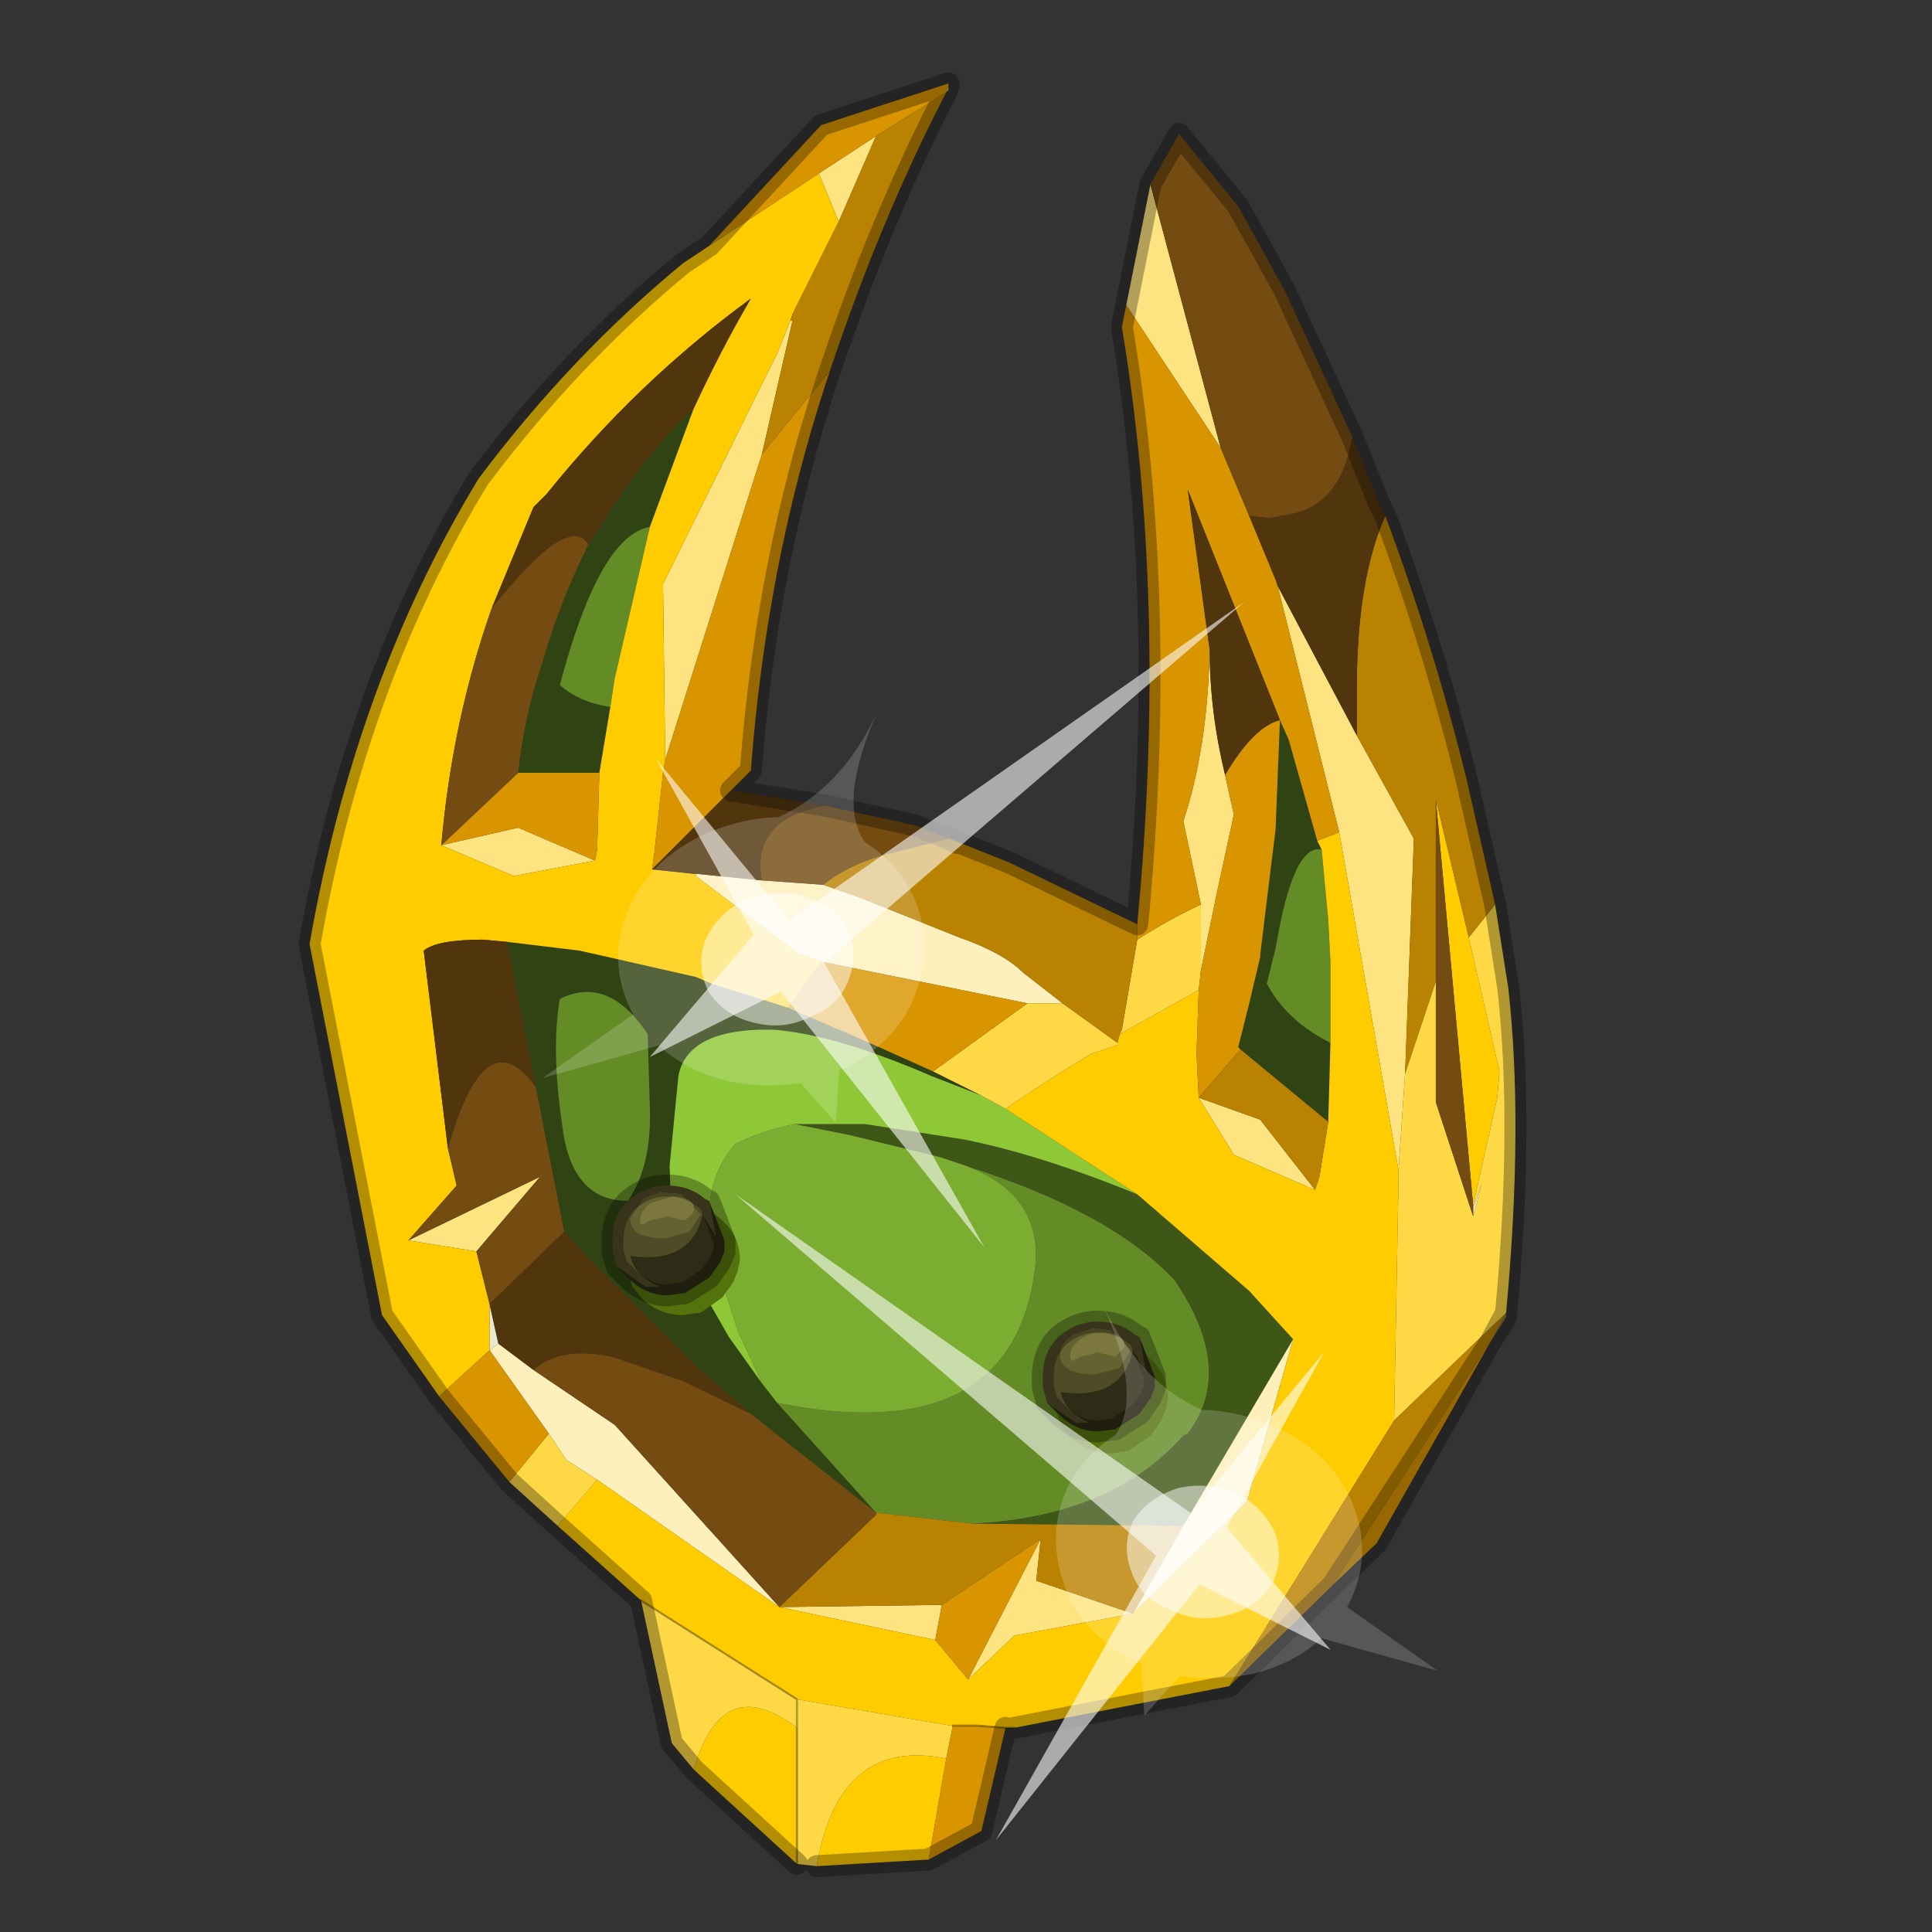 <?xml version="1.0" encoding="UTF-8" standalone="no"?>
<svg xmlns:xlink="http://www.w3.org/1999/xlink" height="440.0px" width="440.0px" xmlns="http://www.w3.org/2000/svg">
  <rect width="100%" height="100%" fill="#333333" stroke="none"/>
  <g transform="matrix(10.0, 0.0, 0.0, 10.0, 0.0, 0.0)">
    <use height="44.0" transform="matrix(1.0, 0.0, 0.0, 1.0, 0.0, 0.0)" width="44.0" xlink:href="#shape0"/>
    <use height="20.95" transform="matrix(-0.073, 0.611, -0.697, -0.039, 28.35, 13.7)" width="24.45" xlink:href="#sprite0"/>
    <use height="3.25" transform="matrix(1.0, 0.0, 0.0, 1.0, 23.5, 29.85)" width="3.1" xlink:href="#shape2"/>
    <use height="20.95" transform="matrix(0.073, 0.611, 0.697, -0.039, 16.75, 27.2)" width="24.45" xlink:href="#sprite0"/>
    <use height="3.2" transform="matrix(1.0, 0.0, 0.0, 1.0, 13.7, 26.75)" width="3.15" xlink:href="#shape3"/>
  </g>
  <defs>
    <g id="shape0" transform="matrix(1.0, 0.0, 0.0, 1.0, 0.0, 0.0)">
      <path d="M44.0 44.0 L0.0 44.0 0.0 0.0 44.0 0.0 44.0 44.0" fill="#43adca" fill-opacity="0.0" fill-rule="evenodd" stroke="none"/>
      <path d="M33.55 27.5 L33.75 26.95 33.55 27.7 33.55 27.5 M11.35 30.6 L11.15 30.75 11.15 29.7 11.35 30.6" fill="#e9e8d1" fill-rule="evenodd" stroke="none"/>
      <path d="M34.3 29.9 L34.3 30.0 33.95 30.55 34.3 29.9" fill="#777755" fill-rule="evenodd" stroke="none"/>
      <path d="M21.6 1.95 L21.6 2.05 21.55 2.1 21.6 1.95" fill="#c0c083" fill-rule="evenodd" stroke="none"/>
      <path d="M29.15 16.4 L29.35 16.85 30.0 19.15 30.1 19.35 Q29.45 19.2 29.05 21.6 L28.85 22.4 Q29.3 23.25 30.3 23.75 L30.25 25.55 28.25 23.9 28.2 23.85 28.45 22.85 28.7 21.8 28.7 21.75 28.95 19.7 29.05 18.9 29.15 16.4 M21.25 24.4 L22.35 24.95 21.2 24.5 Q19.0 23.55 17.6 23.45 L17.3 23.45 Q15.65 23.5 15.45 24.5 L15.25 26.55 15.3 28.1 15.8 29.05 16.6 30.45 17.35 31.5 17.7 31.95 19.95 34.45 17.1 32.2 15.9 31.15 14.8 30.05 13.35 28.6 12.85 28.05 12.2 24.75 11.55 21.45 13.2 21.65 15.85 22.25 16.2 22.4 17.95 22.95 19.8 23.75 21.25 24.4 M13.4 12.4 L14.05 11.4 Q14.85 10.2 15.8 9.3 L14.8 12.0 Q13.65 12.2 12.75 15.6 13.2 16.0 13.9 16.1 L13.65 17.6 11.8 17.6 Q11.95 16.25 12.35 15.1 12.75 13.7 13.4 12.4 M14.8 25.2 L14.75 23.55 Q13.85 22.2 12.75 22.75 12.55 23.9 12.8 25.6 13.0 27.35 14.3 27.35 14.85 26.55 14.8 25.2" fill="#304312" fill-rule="evenodd" stroke="none"/>
      <path d="M30.3 23.75 Q29.3 23.25 28.85 22.4 L29.05 21.6 Q29.45 19.2 30.1 19.35 L30.25 20.95 30.3 21.9 30.3 23.75 M13.9 16.1 Q13.2 16.0 12.75 15.6 13.65 12.2 14.8 12.0 L14.0 15.45 13.9 16.1 M14.8 25.2 Q14.85 26.55 14.3 27.35 13.0 27.35 12.8 25.6 12.55 23.9 12.75 22.75 13.85 22.2 14.75 23.55 L14.8 25.2 M22.0 26.55 Q25.3 27.6 26.75 29.15 28.15 31.2 27.05 32.65 L26.95 32.7 Q25.3 34.55 22.15 34.7 L19.95 34.45 17.7 31.95 Q22.95 33.0 23.55 29.05 23.85 27.25 22.0 26.55" fill="#648c26" fill-rule="evenodd" stroke="none"/>
      <path d="M18.1 25.6 L19.7 25.6 21.95 25.95 Q23.7 26.3 25.9 27.2 L28.45 29.4 29.45 30.5 26.95 34.75 22.15 34.7 Q25.3 34.55 26.95 32.7 L27.05 32.65 Q28.15 31.2 26.75 29.15 25.3 27.6 22.0 26.55 L21.4 26.35 19.35 25.85 18.1 25.6" fill="#3e5717" fill-rule="evenodd" stroke="none"/>
      <path d="M17.35 31.5 L16.8 30.3 16.25 28.6 Q15.9 27.0 16.75 26.05 17.35 25.75 18.1 25.6 L19.35 25.85 21.4 26.35 22.0 26.55 Q23.85 27.25 23.55 29.05 22.95 33.0 17.7 31.95 L17.35 31.5" fill="#7bad30" fill-rule="evenodd" stroke="none"/>
      <path d="M22.35 24.95 L22.9 25.25 25.9 27.2 Q23.7 26.3 21.95 25.95 L19.7 25.6 18.1 25.6 Q17.35 25.75 16.75 26.05 15.9 27.0 16.25 28.6 L16.8 30.3 17.35 31.5 16.6 30.45 15.8 29.05 15.3 28.1 15.25 26.55 15.45 24.5 Q15.65 23.5 17.3 23.45 L17.6 23.45 Q19.0 23.55 21.2 24.5 L22.35 24.95" fill="#8ec837" fill-rule="evenodd" stroke="none"/>
      <path d="M18.75 20.15 L19.6 20.45 21.85 21.35 Q22.85 21.7 23.3 22.15 L24.2 22.85 23.4 22.85 18.7 21.9 18.15 21.7 15.85 19.95 15.85 19.9 17.35 20.05 18.75 20.15 M26.95 34.75 L29.45 30.5 28.4 34.2 25.8 36.75 26.95 34.75 M12.15 31.2 L14.0 32.45 17.75 36.6 13.6 33.7 12.9 33.25 12.5 32.65 11.15 30.75 11.35 30.6 12.15 31.2" fill="#fef0bc" fill-rule="evenodd" stroke="none"/>
      <path d="M25.65 6.95 L26.2 4.2 27.8 10.2 25.65 6.95 M30.5 18.95 L29.1 13.35 30.9 16.75 32.2 19.1 32.0 24.45 31.85 26.65 30.5 18.95 M27.9 17.65 L28.1 18.55 27.7 20.4 27.35 22.1 27.35 20.6 26.95 18.7 Q27.5 17.05 27.55 14.8 27.55 16.2 27.9 17.65 M27.3 25.0 L28.7 25.5 29.95 27.1 28.1 26.3 27.3 25.0 M19.1 5.05 L18.65 3.95 19.95 3.1 19.1 5.05 M18.0 7.3 L18.05 7.3 17.35 10.35 15.15 17.3 15.1 13.3 17.7 8.05 18.0 7.3 M13.55 19.6 L11.7 19.95 10.05 19.25 11.8 18.85 13.55 19.6 M9.3 28.25 L12.3 26.8 10.85 28.5 9.3 28.25 M17.75 36.6 L21.45 36.55 21.3 37.35 17.75 36.6 M23.7 35.05 L23.6 36.0 25.8 36.75 23.1 37.25 22.05 38.25 23.7 35.05" fill="#fee481" fill-rule="evenodd" stroke="none"/>
      <path d="M28.0 38.4 L23.1 39.35 22.9 39.35 22.25 39.3 21.7 39.3 21.65 39.3 18.15 38.7 14.6 36.45 12.7 34.75 13.6 33.7 17.75 36.6 21.3 37.35 22.05 38.25 23.1 37.25 25.8 36.75 28.4 34.2 29.45 30.5 28.45 29.4 25.9 27.2 22.9 25.25 Q23.85 24.6 24.85 24.0 L25.45 23.8 25.45 23.75 25.5 23.55 27.3 22.55 27.25 24.0 27.3 25.0 28.1 26.3 29.95 27.1 30.05 26.8 30.25 25.55 30.3 23.75 30.3 21.9 30.25 20.95 30.1 19.35 30.0 19.15 30.5 18.95 31.85 26.65 31.85 26.9 31.75 32.35 28.0 38.4 M21.15 42.35 L18.6 42.5 Q19.1 39.55 21.55 40.05 L21.15 42.35 M18.15 42.45 L15.8 40.3 Q16.45 38.05 18.15 39.35 L18.15 42.45 M10.0 31.8 L8.7 29.95 7.05 21.5 Q8.1 15.5 10.9 10.9 13.0 8.1 15.55 6.0 L16.15 5.6 18.65 3.95 19.1 5.05 18.05 7.15 18.0 7.3 17.7 8.05 15.1 13.3 15.15 17.3 15.1 17.6 14.9 19.45 14.85 19.8 15.8 19.9 15.85 19.9 15.85 19.95 18.15 21.7 18.7 21.9 17.95 22.95 16.2 22.4 15.85 22.25 13.2 21.65 11.55 21.45 11.0 21.4 Q9.95 21.4 9.65 21.65 L10.2 26.15 10.4 27.0 9.3 28.25 10.85 28.5 11.15 29.7 11.15 30.75 10.0 31.8 M32.7 18.2 L33.45 21.35 34.15 24.4 34.1 25.0 33.55 27.45 32.7 18.2 M15.8 9.3 Q16.4 8.0 17.1 6.8 14.5 8.7 12.45 11.25 L12.15 11.55 11.2 13.85 Q10.3 16.4 10.05 19.25 L11.7 19.95 13.55 19.6 13.6 19.35 13.65 17.6 13.9 16.1 14.0 15.45 14.8 12.0 15.8 9.3" fill="#ffcc00" fill-rule="evenodd" stroke="none"/>
      <path d="M34.05 20.6 L34.35 22.5 Q34.7 25.6 34.3 29.9 L31.75 32.35 31.85 26.9 31.85 26.65 32.0 24.45 32.7 22.35 32.7 25.1 33.55 27.7 33.75 26.95 33.55 27.5 33.55 27.45 34.1 25.0 34.15 24.4 33.45 21.35 34.05 20.6 M18.6 42.5 L18.15 42.45 18.15 39.35 18.15 38.7 18.15 39.35 Q16.45 38.05 15.8 40.3 L15.3 39.7 14.6 36.45 18.15 38.7 21.65 39.3 21.7 39.3 21.55 40.05 Q19.1 39.55 18.6 42.5 M12.7 34.75 L11.6 33.75 12.5 32.65 12.9 33.25 13.6 33.7 12.7 34.75 M27.35 20.6 L27.35 22.1 27.3 22.55 25.5 23.55 25.55 23.45 25.9 21.4 Q26.6 20.95 27.35 20.6 M24.2 22.85 L25.45 23.75 25.45 23.8 24.85 24.0 Q23.85 24.6 22.9 25.25 L22.35 24.95 21.25 24.4 23.4 22.85 24.2 22.85" fill="#fed945" fill-rule="evenodd" stroke="none"/>
      <path d="M33.95 30.55 L31.35 35.15 30.35 36.1 33.95 30.55 M22.9 39.35 L22.35 41.7 21.15 42.35 21.55 40.05 21.7 39.3 22.25 39.3 22.9 39.35 M11.6 33.75 L10.0 31.8 11.15 30.75 12.5 32.65 11.6 33.75 M16.15 5.6 L18.7 2.85 21.6 1.9 21.6 1.95 21.55 2.1 19.95 3.1 18.65 3.95 16.15 5.6 M18.9 8.45 L18.8 8.75 Q17.45 12.9 17.1 17.55 L16.65 18.0 14.85 19.8 14.9 19.45 15.1 17.6 15.15 17.3 17.35 10.35 18.9 8.45 M25.9 21.05 Q26.6 13.75 25.55 7.45 L25.65 6.95 27.8 10.2 28.45 11.75 29.05 13.2 29.1 13.35 30.5 18.95 30.0 19.15 29.35 16.85 29.15 16.4 29.05 18.9 28.95 19.7 28.7 21.75 28.7 21.8 28.45 22.85 28.2 23.85 28.25 23.9 27.3 25.0 27.25 24.0 27.3 22.55 27.35 22.1 27.7 20.4 28.1 18.55 27.9 17.65 Q28.55 16.55 29.15 16.4 L27.05 11.15 27.55 14.8 Q27.5 17.05 26.95 18.7 L27.35 20.6 Q26.6 20.95 25.9 21.4 L25.9 21.05 M23.4 22.85 L21.25 24.4 19.8 23.75 17.95 22.95 18.7 21.9 23.4 22.85 M11.8 17.6 L13.65 17.6 13.6 19.35 13.55 19.6 11.8 18.85 10.05 19.25 11.8 17.6 M21.45 36.55 L23.7 35.05 22.05 38.25 21.3 37.35 21.45 36.55" fill="#d89500" fill-rule="evenodd" stroke="none"/>
      <path d="M31.55 11.75 Q32.65 14.7 33.4 17.75 L34.05 20.6 33.45 21.35 32.7 18.2 32.7 22.35 32.0 24.45 32.2 19.1 30.9 16.75 30.9 15.7 Q30.9 13.2 31.55 11.75 M30.35 36.1 L28.0 38.4 31.75 32.35 34.3 29.9 33.95 30.55 30.35 36.1 M21.55 2.1 Q20.05 5.0 18.9 8.45 L17.35 10.35 18.05 7.3 18.0 7.3 18.05 7.15 19.1 5.05 19.95 3.1 21.55 2.1 M21.6 19.1 L21.8 19.2 21.5 19.05 23.0 19.65 25.9 21.05 25.9 21.4 25.55 23.45 25.5 23.55 25.45 23.75 24.2 22.85 23.3 22.15 Q22.85 21.7 21.85 21.35 L19.6 20.45 18.75 20.15 Q19.3 19.7 20.2 19.45 L21.6 19.1 M28.25 23.9 L30.25 25.55 30.05 26.8 29.95 27.1 28.7 25.5 27.3 25.0 28.25 23.9 M22.15 34.7 L26.95 34.75 25.8 36.75 23.6 36.0 23.7 35.05 21.45 36.55 17.75 36.6 19.95 34.5 19.95 34.45 22.15 34.7" fill="#ba8201" fill-rule="evenodd" stroke="none"/>
      <path d="M26.2 4.2 L26.85 3.05 28.2 4.7 29.25 6.6 30.8 9.95 Q30.55 11.45 29.45 11.7 L28.9 11.8 28.45 11.75 27.8 10.2 26.2 4.2 M18.8 18.35 L20.85 18.8 21.6 19.1 20.2 19.45 Q19.3 19.7 18.75 20.15 L17.35 20.05 Q17.1 18.65 18.8 18.35 M32.7 22.35 L32.7 18.2 33.55 27.45 33.55 27.5 33.55 27.7 32.7 25.1 32.7 22.35 M11.2 13.85 Q12.95 11.65 13.4 12.4 12.75 13.7 12.35 15.1 11.95 16.25 11.8 17.6 L10.05 19.25 Q10.3 16.4 11.2 13.85 M10.2 26.15 Q11.05 23.15 12.2 24.75 L12.85 28.05 11.15 29.7 10.85 28.5 12.3 26.8 9.3 28.25 10.4 27.0 10.2 26.15 M17.1 32.2 L19.95 34.45 19.95 34.5 17.75 36.6 14.0 32.45 12.15 31.2 Q12.75 30.65 13.95 30.9 L15.55 31.45 17.1 32.2" fill="#744c12" fill-rule="evenodd" stroke="none"/>
      <path d="M30.8 9.95 L31.4 11.45 31.55 11.75 Q30.9 13.2 30.9 15.7 L30.9 16.75 29.1 13.35 29.05 13.2 28.45 11.75 28.9 11.8 29.45 11.7 Q30.55 11.45 30.8 9.95 M16.65 18.0 L18.8 18.35 Q17.1 18.65 17.35 20.05 L15.85 19.9 15.8 19.9 14.85 19.8 16.65 18.0 M27.55 14.8 L27.05 11.15 29.15 16.4 Q28.55 16.55 27.9 17.65 27.55 16.2 27.55 14.8 M15.8 9.3 Q14.85 10.2 14.05 11.4 L13.4 12.4 Q12.95 11.65 11.2 13.85 L12.15 11.55 12.45 11.25 Q14.5 8.7 17.1 6.8 16.4 8.0 15.8 9.3 M10.2 26.15 L9.65 21.65 Q9.95 21.4 11.0 21.4 L11.55 21.45 12.2 24.75 Q11.05 23.15 10.2 26.15 M11.15 29.7 L12.85 28.05 13.35 28.6 14.8 30.05 15.9 31.15 17.1 32.2 15.55 31.45 13.95 30.9 Q12.75 30.65 12.15 31.2 L11.35 30.6 11.15 29.7" fill="#51350d" fill-rule="evenodd" stroke="none"/>
      <path d="M26.2 4.2 L26.85 3.05 28.2 4.7 29.25 6.6 30.8 9.95 31.4 11.45 31.55 11.75 Q32.65 14.7 33.4 17.75 L34.05 20.6 34.35 22.5 Q34.7 25.6 34.3 29.9 L34.3 30.0 33.95 30.55 31.35 35.15 30.35 36.1 28.0 38.4 23.1 39.35 M22.9 39.35 L22.35 41.7 21.15 42.35 18.6 42.5 M18.15 42.45 L15.8 40.3 15.3 39.7 14.6 36.45 12.7 34.75 11.6 33.75 10.0 31.8 8.7 29.95 7.05 21.5 Q8.1 15.5 10.9 10.9 13.0 8.1 15.55 6.0 L16.15 5.6 18.7 2.85 21.6 1.9 M21.55 2.1 Q20.05 5.0 18.9 8.45 L18.8 8.75 Q17.45 12.9 17.1 17.55 L16.65 18.0 18.8 18.35 20.85 18.8 21.6 19.1 21.8 19.2 21.5 19.05 23.0 19.65 25.9 21.05 Q26.6 13.75 25.55 7.45 L25.65 6.95 26.2 4.2 M21.55 2.1 L21.6 1.95 M34.3 29.9 L33.95 30.55 30.35 36.1" fill="none" stroke="#000000" stroke-linecap="round" stroke-linejoin="round" stroke-opacity="0.302" stroke-width="0.5"/>
      <path d="M23.1 39.35 L22.9 39.35 M18.15 39.35 L18.15 38.7 14.6 36.45 M18.15 39.35 L18.15 42.45 M21.7 39.3 L22.25 39.3 22.9 39.35" fill="none" stroke="#000000" stroke-linecap="round" stroke-linejoin="round" stroke-opacity="0.302" stroke-width="0.05"/>
    </g>
    <g id="sprite0" transform="matrix(1.0, 0.0, 0.0, 1.0, 0.0, 0.0)">
      <use height="20.95" transform="matrix(1.0, 0.0, 0.0, 1.0, 0.0, 0.0)" width="24.45" xlink:href="#shape1"/>
    </g>
    <g id="shape1" transform="matrix(1.0, 0.0, 0.0, 1.0, 0.0, 0.0)">
      <path d="M14.85 11.4 Q15.8 11.6 16.25 12.45 16.85 13.3 16.6 14.35 16.4 15.3 15.55 15.9 14.65 16.4 13.65 16.2 12.65 15.9 12.1 15.1 11.6 14.2 11.8 13.2 12.1 12.2 12.9 11.65 13.8 11.15 14.85 11.4" fill="#ffffff" fill-opacity="0.588" fill-rule="evenodd" stroke="none"/>
      <path d="M14.85 11.4 Q13.8 11.15 12.9 11.65 12.1 12.2 11.8 13.2 11.6 14.2 12.1 15.1 12.65 15.9 13.65 16.2 14.65 16.4 15.55 15.9 16.4 15.3 16.6 14.35 16.85 13.3 16.25 12.45 15.8 11.6 14.85 11.4 M18.2 11.35 L20.15 11.25 18.75 12.55 Q19.05 13.8 18.8 15.05 18.5 16.35 17.65 17.3 L19.1 20.95 16.55 18.25 Q14.8 19.3 12.8 18.85 10.8 18.35 9.75 16.65 9.05 15.5 8.95 14.3 7.75 12.35 4.85 11.5 8.3 12.45 9.7 11.4 10.3 10.4 11.35 9.75 13.1 8.75 15.1 9.15 16.95 9.5 18.1 11.15 L18.2 11.35" fill="#ffffff" fill-opacity="0.176" fill-rule="evenodd" stroke="none"/>
      <path d="M15.4 13.55 L18.1 17.55 13.35 14.65 7.05 18.5 12.75 13.55 0.0 0.0 14.25 12.25 24.45 5.95 15.4 13.55" fill="#ffffff" fill-opacity="0.588" fill-rule="evenodd" stroke="none"/>
    </g>
    <g id="shape2" transform="matrix(1.0, 0.0, 0.0, 1.0, -23.5, -29.85)">
      <path d="M25.3 30.6 Q25.8 30.6 26.15 30.9 L26.2 30.95 Q26.6 31.3 26.6 31.85 L26.55 32.1 26.45 32.35 26.2 32.7 25.7 33.05 25.65 33.05 25.3 33.1 Q24.75 33.1 24.35 32.7 L24.15 32.45 24.05 32.1 24.0 31.85 Q24.0 31.3 24.35 30.95 24.75 30.6 25.3 30.6" fill="#55730d" fill-rule="evenodd" stroke="none"/>
      <path d="M23.85 31.95 L23.75 31.6 23.75 31.35 Q23.75 30.8 24.1 30.45 24.5 30.1 25.0 30.1 25.5 30.1 25.85 30.4 L25.95 30.45 26.1 31.25 25.8 30.75 Q25.55 31.9 24.15 31.7 24.25 32.15 24.8 32.4 L24.7 32.4 24.5 32.4 23.85 31.95 M24.9 30.25 L24.45 30.4 Q24.15 30.6 24.15 30.85 24.15 31.3 24.95 31.3 L25.5 31.15 25.75 30.75 25.3 30.3 24.9 30.25" fill="#504b27" fill-rule="evenodd" stroke="none"/>
      <path d="M24.9 30.25 L25.3 30.3 25.75 30.75 25.5 31.15 24.95 31.3 Q24.15 31.3 24.15 30.85 24.15 30.6 24.45 30.4 L24.9 30.25 M24.6 30.5 Q24.3 30.75 24.4 31.0 L24.6 30.9 25.0 30.8 25.4 30.9 25.6 30.7 Q25.65 30.35 25.1 30.35 24.85 30.35 24.6 30.5" fill="#666133" fill-rule="evenodd" stroke="none"/>
      <path d="M24.6 30.5 Q24.85 30.35 25.1 30.35 25.65 30.35 25.6 30.7 L25.4 30.9 25.0 30.8 24.6 30.9 24.4 31.0 Q24.3 30.75 24.6 30.5" fill="#7c763f" fill-rule="evenodd" stroke="none"/>
      <path d="M25.95 30.45 L26.3 31.35 26.3 31.6 26.2 31.85 25.95 32.2 25.4 32.55 25.0 32.6 Q24.5 32.6 24.1 32.2 L23.85 31.95 24.5 32.4 24.7 32.4 24.8 32.4 Q24.25 32.15 24.15 31.7 25.55 31.9 25.8 30.75 L26.1 31.25 25.95 30.45" fill="#2e2b16" fill-rule="evenodd" stroke="none"/>
      <path d="M23.85 31.95 L23.75 31.6 23.75 31.35 Q23.75 30.8 24.1 30.45 24.5 30.1 25.0 30.1 25.5 30.1 25.85 30.4 L25.95 30.45 26.3 31.35 26.3 31.6 26.2 31.85 25.95 32.2 25.4 32.55 25.0 32.6 Q24.5 32.6 24.1 32.2 L23.85 31.95 Z" fill="none" stroke="#000000" stroke-linecap="round" stroke-linejoin="round" stroke-opacity="0.302" stroke-width="0.5"/>
    </g>
    <g id="shape3" transform="matrix(1.0, 0.0, 0.0, 1.0, -13.7, -26.75)">
      <path d="M15.55 27.45 Q16.05 27.45 16.4 27.75 L16.45 27.8 Q16.85 28.15 16.85 28.7 L16.8 28.95 16.7 29.2 16.45 29.55 15.95 29.9 15.9 29.9 15.55 29.95 Q15.0 29.95 14.6 29.55 L14.4 29.3 14.3 28.95 14.25 28.7 Q14.25 28.15 14.6 27.8 15.0 27.45 15.55 27.45" fill="#55730d" fill-rule="evenodd" stroke="none"/>
      <path d="M14.05 28.85 L13.95 28.5 13.95 28.25 Q13.95 27.7 14.3 27.35 14.7 27.0 15.2 27.0 15.7 27.0 16.05 27.3 L16.15 27.35 16.3 28.15 16.0 27.65 Q15.75 28.8 14.35 28.6 14.45 29.05 15.0 29.3 L14.9 29.3 14.7 29.3 14.05 28.85 M15.1 27.15 Q14.95 27.15 14.65 27.3 L14.35 27.75 Q14.35 28.2 15.15 28.2 L15.7 28.05 15.95 27.65 15.5 27.2 15.1 27.15" fill="#504b27" fill-rule="evenodd" stroke="none"/>
      <path d="M14.8 27.4 Q14.5 27.65 14.6 27.9 L14.8 27.8 15.2 27.7 15.6 27.8 15.8 27.6 Q15.85 27.25 15.3 27.25 L14.8 27.4 M15.1 27.15 L15.5 27.2 15.95 27.65 15.7 28.05 15.15 28.2 Q14.35 28.2 14.35 27.75 L14.65 27.3 Q14.95 27.15 15.1 27.15" fill="#666133" fill-rule="evenodd" stroke="none"/>
      <path d="M14.8 27.4 L15.3 27.25 Q15.85 27.25 15.8 27.6 L15.6 27.8 15.2 27.7 14.8 27.8 14.6 27.9 Q14.5 27.65 14.8 27.4" fill="#7c763f" fill-rule="evenodd" stroke="none"/>
      <path d="M16.15 27.35 L16.5 28.25 16.5 28.5 16.4 28.75 16.15 29.1 15.6 29.45 15.2 29.5 Q14.7 29.5 14.3 29.1 L14.05 28.85 14.7 29.3 14.9 29.3 15.0 29.3 Q14.45 29.05 14.35 28.6 15.75 28.8 16.0 27.65 L16.3 28.15 16.15 27.35" fill="#2e2b16" fill-rule="evenodd" stroke="none"/>
      <path d="M14.05 28.85 L13.95 28.5 13.95 28.25 Q13.95 27.7 14.3 27.35 14.7 27.0 15.2 27.0 15.7 27.0 16.05 27.3 L16.15 27.35 16.5 28.25 16.5 28.5 16.4 28.75 16.15 29.1 15.6 29.45 15.2 29.5 Q14.7 29.5 14.3 29.1 L14.05 28.85 Z" fill="none" stroke="#000000" stroke-linecap="round" stroke-linejoin="round" stroke-opacity="0.302" stroke-width="0.5"/>
    </g>
  </defs>
</svg>
